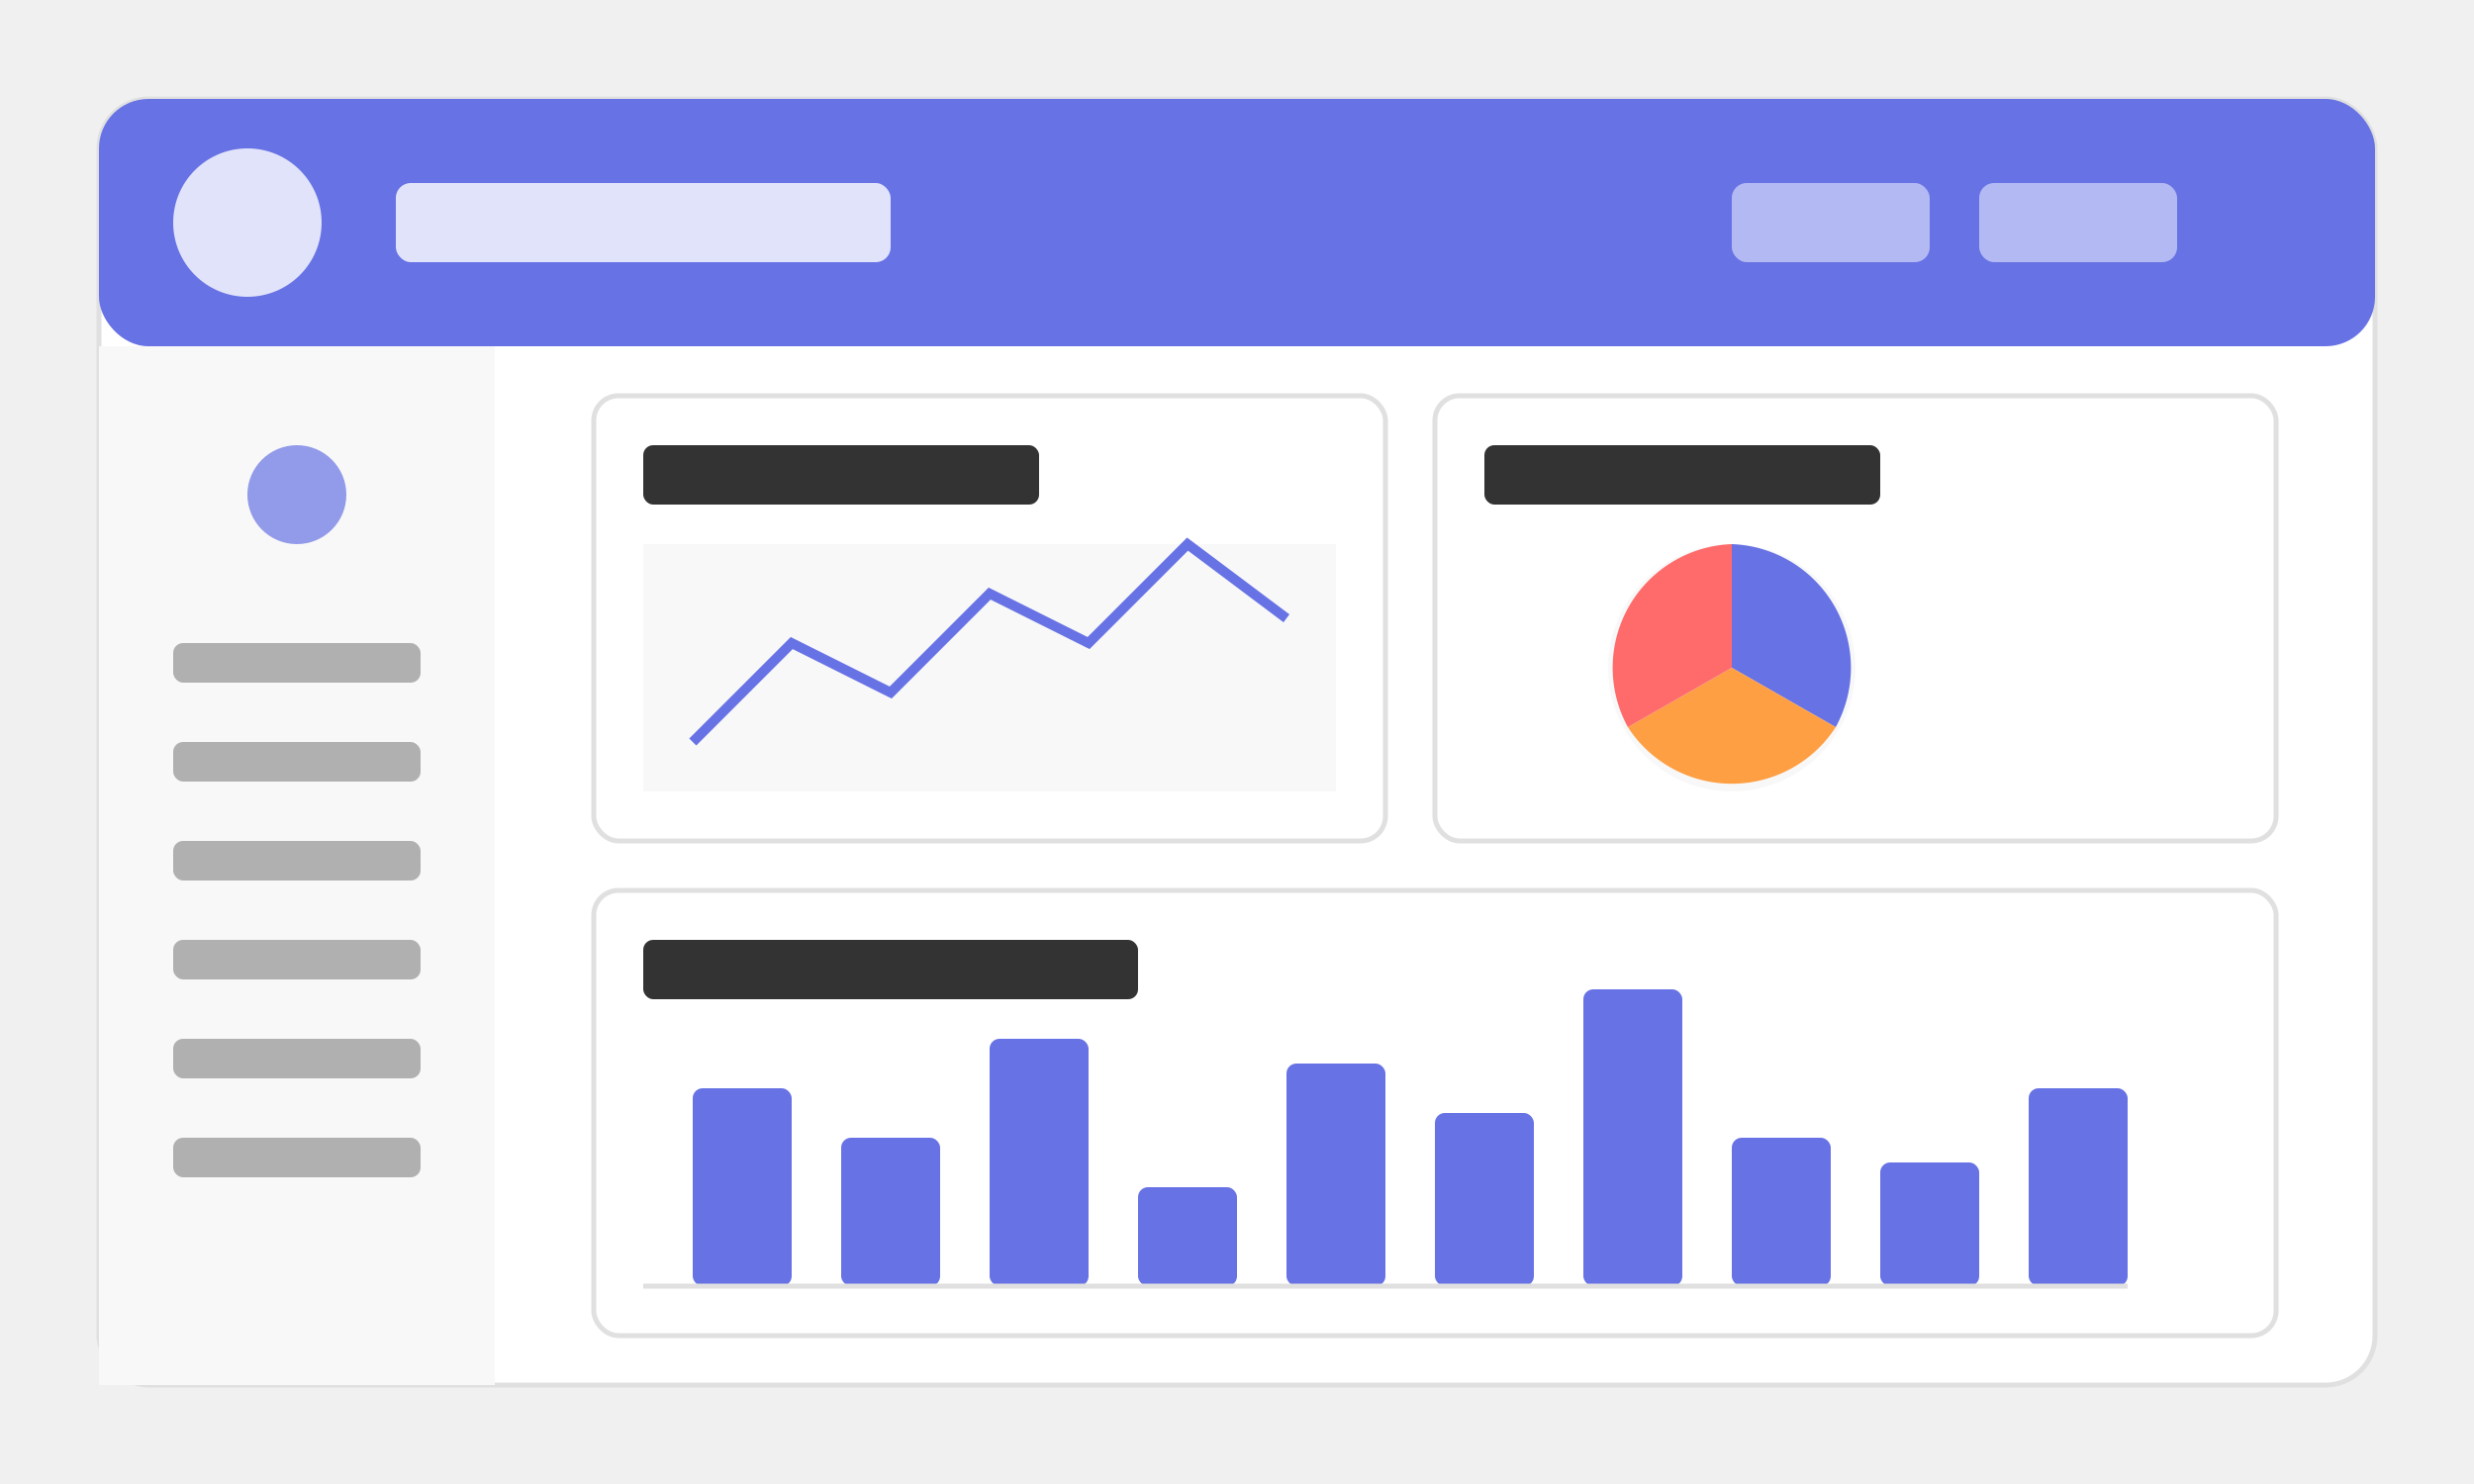 <?xml version="1.0" encoding="UTF-8"?>
<svg width="500" height="300" viewBox="0 0 500 300" xmlns="http://www.w3.org/2000/svg">
  <!-- Background -->
  <rect width="500" height="300" fill="#F0F0F0"/>
  
  <!-- Dashboard Layout -->
  <rect x="20" y="20" width="460" height="260" rx="10" fill="#FFFFFF" stroke="#E0E0E0" stroke-width="1"/>
  
  <!-- Header -->
  <rect x="20" y="20" width="460" height="50" rx="10" fill="#6772E5"/>
  <circle cx="50" cy="45" r="15" fill="#FFFFFF" opacity="0.8"/>
  <rect x="80" y="37" width="100" height="16" rx="3" fill="#FFFFFF" opacity="0.8"/>
  <rect x="350" y="37" width="40" height="16" rx="3" fill="#FFFFFF" opacity="0.5"/>
  <rect x="400" y="37" width="40" height="16" rx="3" fill="#FFFFFF" opacity="0.5"/>
  
  <!-- Sidebar -->
  <rect x="20" y="70" width="80" height="210" rx="0" fill="#F8F8F8"/>
  <circle cx="60" cy="100" r="10" fill="#6772E5" opacity="0.7"/>
  <rect x="35" y="130" width="50" height="8" rx="2" fill="#B0B0B0"/>
  <rect x="35" y="150" width="50" height="8" rx="2" fill="#B0B0B0"/>
  <rect x="35" y="170" width="50" height="8" rx="2" fill="#B0B0B0"/>
  <rect x="35" y="190" width="50" height="8" rx="2" fill="#B0B0B0"/>
  <rect x="35" y="210" width="50" height="8" rx="2" fill="#B0B0B0"/>
  <rect x="35" y="230" width="50" height="8" rx="2" fill="#B0B0B0"/>
  
  <!-- Main Content -->
  
  <!-- Chart 1 -->
  <rect x="120" y="80" width="160" height="90" rx="5" fill="#FFFFFF" stroke="#E0E0E0" stroke-width="1"/>
  <rect x="130" y="90" width="80" height="12" rx="2" fill="#333333"/>
  <rect x="130" y="110" width="140" height="50" rx="0" fill="#F8F8F8"/>
  <polyline points="140,150 160,130 180,140 200,120 220,130 240,110 260,125" stroke="#6772E5" stroke-width="2" fill="none"/>
  
  <!-- Chart 2 -->
  <rect x="290" y="80" width="170" height="90" rx="5" fill="#FFFFFF" stroke="#E0E0E0" stroke-width="1"/>
  <rect x="300" y="90" width="80" height="12" rx="2" fill="#333333"/>
  
  <!-- Pie Chart -->
  <circle cx="350" cy="135" r="25" fill="#F8F8F8"/>
  <path d="M350,135 L350,110 A25,25 0 0,1 371,147 Z" fill="#6772E5"/>
  <path d="M350,135 L371,147 A25,25 0 0,1 329,147 Z" fill="#FF9F43"/>
  <path d="M350,135 L329,147 A25,25 0 0,1 350,110 Z" fill="#FF6B6B"/>
  
  <!-- Chart 3 -->
  <rect x="120" y="180" width="340" height="90" rx="5" fill="#FFFFFF" stroke="#E0E0E0" stroke-width="1"/>
  <rect x="130" y="190" width="100" height="12" rx="2" fill="#333333"/>
  
  <!-- Bar Chart -->
  <rect x="140" y="220" width="20" height="40" rx="2" fill="#6772E5"/>
  <rect x="170" y="230" width="20" height="30" rx="2" fill="#6772E5"/>
  <rect x="200" y="210" width="20" height="50" rx="2" fill="#6772E5"/>
  <rect x="230" y="240" width="20" height="20" rx="2" fill="#6772E5"/>
  <rect x="260" y="215" width="20" height="45" rx="2" fill="#6772E5"/>
  <rect x="290" y="225" width="20" height="35" rx="2" fill="#6772E5"/>
  <rect x="320" y="200" width="20" height="60" rx="2" fill="#6772E5"/>
  <rect x="350" y="230" width="20" height="30" rx="2" fill="#6772E5"/>
  <rect x="380" y="235" width="20" height="25" rx="2" fill="#6772E5"/>
  <rect x="410" y="220" width="20" height="40" rx="2" fill="#6772E5"/>
  
  <!-- X axis line -->
  <line x1="130" y1="260" x2="430" y2="260" stroke="#E0E0E0" stroke-width="1"/>
</svg>